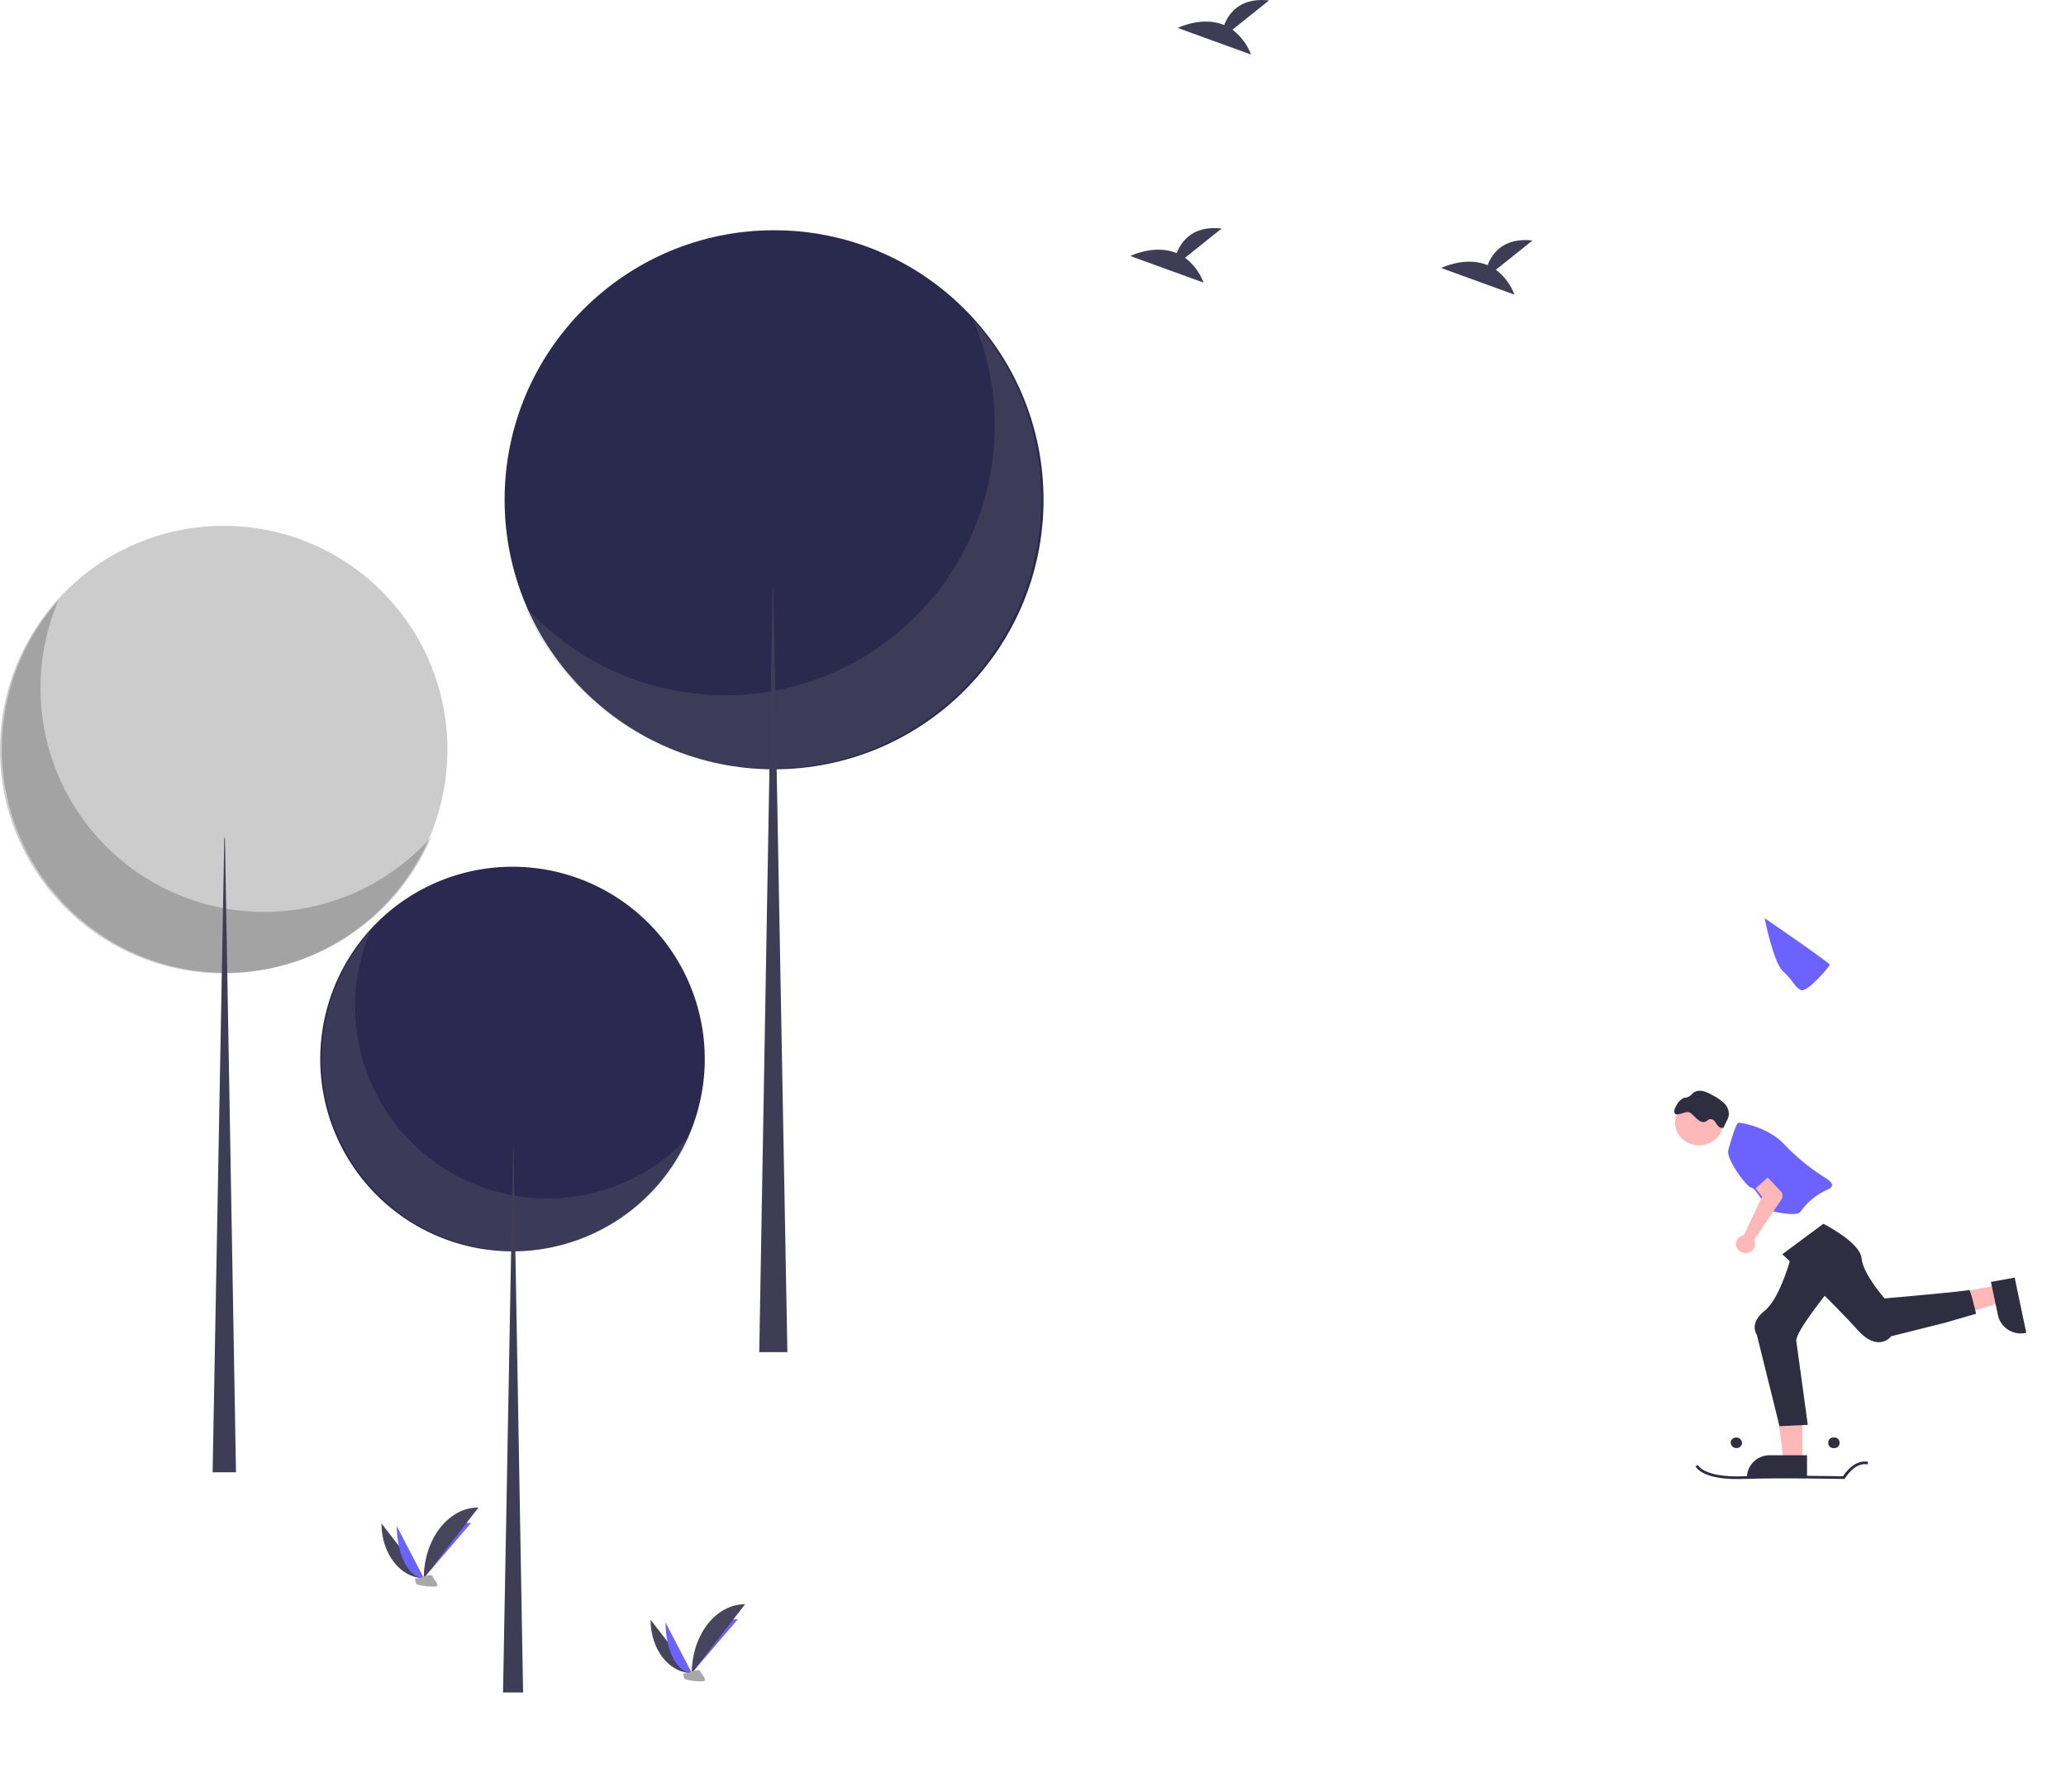 <svg xmlns="http://www.w3.org/2000/svg" xmlns:xlink="http://www.w3.org/1999/xlink" width="468.33" height="406.078" viewBox="0 0 468.33 406.078"><defs><style>.a{fill:#46455b;}.b{fill:#6c63ff;}.c{fill:#a8a8a8;}.d{fill:#ccc;}.e,.h,.j{opacity:0.2;isolation:isolate;}.f{fill:#3f3d56;}.g{fill:#2b294f;}.h{fill:#818181;}.i{fill:#2a294e;}.j{fill:#848484;}.k{fill:#ffb8b8;}.l{fill:#2f2e41;}.m{filter:url(#s);}.n{filter:url(#q);}.o{filter:url(#o);}.p{filter:url(#m);}.q{filter:url(#k);}.r{filter:url(#i);}.s{filter:url(#g);}.t{filter:url(#e);}.u{filter:url(#c);}.v{filter:url(#a);}</style><filter id="a" x="25.704" y="167.391" width="50.294" height="188.777" filterUnits="userSpaceOnUse"><feOffset dy="20" input="SourceAlpha"/><feGaussianBlur stdDeviation="7.5" result="b"/><feFlood flood-opacity="0.161"/><feComposite operator="in" in2="b"/><feComposite in="SourceGraphic"/></filter><filter id="c" x="91.524" y="237.516" width="49.55" height="168.562" filterUnits="userSpaceOnUse"><feOffset dy="20" input="SourceAlpha"/><feGaussianBlur stdDeviation="7.5" result="d"/><feFlood flood-opacity="0.161"/><feComposite operator="in" in2="d"/><feComposite in="SourceGraphic"/></filter><filter id="e" x="149.614" y="110.767" width="51.377" height="218.177" filterUnits="userSpaceOnUse"><feOffset dy="20" input="SourceAlpha"/><feGaussianBlur stdDeviation="7.5" result="f"/><feFlood flood-opacity="0.161"/><feComposite operator="in" in2="f"/><feComposite in="SourceGraphic"/></filter><filter id="g" x="393.312" y="305.849" width="24.241" height="34.258" filterUnits="userSpaceOnUse"><feOffset dy="10" input="SourceAlpha"/><feGaussianBlur stdDeviation="3" result="h"/><feFlood flood-opacity="0.161"/><feComposite operator="in" in2="h"/><feComposite in="SourceGraphic"/></filter><filter id="i" x="386.995" y="319.816" width="31.636" height="24.126" filterUnits="userSpaceOnUse"><feOffset dy="10" input="SourceAlpha"/><feGaussianBlur stdDeviation="3" result="j"/><feFlood flood-opacity="0.161"/><feComposite operator="in" in2="j"/><feComposite in="SourceGraphic"/></filter><filter id="k" x="427.878" y="281.275" width="34.821" height="27.675" filterUnits="userSpaceOnUse"><feOffset dy="10" input="SourceAlpha"/><feGaussianBlur stdDeviation="3" result="l"/><feFlood flood-opacity="0.161"/><feComposite operator="in" in2="l"/><feComposite in="SourceGraphic"/></filter><filter id="m" x="442.32" y="279.544" width="26.011" height="31.641" filterUnits="userSpaceOnUse"><feOffset dy="10" input="SourceAlpha"/><feGaussianBlur stdDeviation="3" result="n"/><feFlood flood-opacity="0.161"/><feComposite operator="in" in2="n"/><feComposite in="SourceGraphic"/></filter><filter id="o" x="395.031" y="267.357" width="61.907" height="45.844" filterUnits="userSpaceOnUse"><feOffset dy="10" input="SourceAlpha"/><feGaussianBlur stdDeviation="3" result="p"/><feFlood flood-opacity="0.161"/><feComposite operator="in" in2="p"/><feComposite in="SourceGraphic"/></filter><filter id="q" x="388.757" y="273.952" width="35.17" height="58.274" filterUnits="userSpaceOnUse"><feOffset dy="10" input="SourceAlpha"/><feGaussianBlur stdDeviation="3" result="r"/><feFlood flood-opacity="0.161"/><feComposite operator="in" in2="r"/><feComposite in="SourceGraphic"/></filter><filter id="s" x="375.332" y="321.229" width="57.14" height="22.983" filterUnits="userSpaceOnUse"><feOffset dy="10" input="SourceAlpha"/><feGaussianBlur stdDeviation="3" result="t"/><feFlood flood-opacity="0.161"/><feComposite operator="in" in2="t"/><feComposite in="SourceGraphic"/></filter></defs><g transform="translate(-194.563 -462.851)"><g transform="translate(268 445.568)"><path class="a" d="M148.31,711.36c0,6.855,4.3,12.393,9.607,12.393" transform="translate(-135.274 -348.809)"/><path class="b" d="M204.37,723.082c0-6.927,4.8-12.532,10.722-12.532" transform="translate(-181.727 -348.138)"/><path class="b" d="M168.62,715c0,6.512,2.742,11.773,6.126,11.773" transform="translate(-152.104 -351.826)"/><path class="a" d="M204.37,706.244c0-8.851,5.544-16.014,12.393-16.014" transform="translate(-181.727 -331.3)"/><path class="c" d="M192.58,780.58a4.873,4.873,0,0,0,1.772-.343c.41-.3,2.1-.643,2.2-.171s2.048,2.332.514,2.344a13.108,13.108,0,0,1-3.984-.488C192.671,781.673,192.58,780.58,192.58,780.58Z" transform="translate(-171.958 -405.549)"/></g><g transform="translate(329 467.5)"><path class="a" d="M148.31,711.36c0,6.677,4.185,12.072,9.358,12.072" transform="translate(-135.274 -348.903)"/><path class="b" d="M204.37,722.757c0-6.747,4.674-12.207,10.445-12.207" transform="translate(-181.976 -348.229)"/><path class="b" d="M168.62,715c0,6.343,2.671,11.468,5.968,11.468" transform="translate(-152.194 -351.936)"/><path class="a" d="M204.37,705.829c0-8.622,5.4-15.6,12.072-15.6" transform="translate(-181.976 -331.3)"/><path class="c" d="M192.58,780.561a4.747,4.747,0,0,0,1.726-.334c.4-.292,2.043-.626,2.142-.167s1.995,2.272.5,2.284a12.77,12.77,0,0,1-3.881-.476C192.668,781.626,192.58,780.561,192.58,780.561Z" transform="translate(-172.154 -405.947)"/></g><g transform="translate(113.971 445.705)"><circle class="d" cx="50.712" cy="50.712" r="50.712" transform="translate(80.592 136.325)"/><path class="e" d="M279.828,392.614a50.716,50.716,0,0,0,84.5,53.672,50.716,50.716,0,1,1-84.5-53.672Z" transform="translate(-185.968 -239.449)"/><g class="v" transform="matrix(1, 0, 0, 1, 80.59, 17.15)"><path class="f" d="M201.349,288.553h.14L204,432.33H198.7Z" transform="translate(-150.5 -118.66)"/></g><path class="g" d="M43.582,0A43.582,43.582,0,1,1,0,43.582,43.582,43.582,0,0,1,43.582,0Z" transform="translate(153.189 213.58)"/><path class="h" d="M389.931,508.148a43.585,43.585,0,0,0,72.62,46.126,43.586,43.586,0,1,1-72.62-46.126Z" transform="translate(-225.339 -280.095)"/><g class="u" transform="matrix(1, 0, 0, 1, 80.59, 17.15)"><path class="f" d="M302.521,396.739h.12L304.8,520.3h-4.55Z" transform="translate(-186.22 -156.72)"/></g><circle class="i" cx="61.082" cy="61.082" r="61.082" transform="translate(194.98 69.33)"/><path class="j" d="M551.379,294.57A61.087,61.087,0,0,1,449.6,359.218,61.087,61.087,0,1,0,551.379,294.57Z" transform="translate(-250.217 -204.956)"/><g class="t" transform="matrix(1, 0, 0, 1, 80.59, 17.15)"><path class="f" d="M393.052,201.2h-.168l-3.021,173.177h6.377Z" transform="translate(-217.75 -87.93)"/></g><path class="f" d="M674.036,269.254l8.293-6.633c-6.443-.711-9.09,2.8-10.173,5.584-5.033-2.09-10.513.649-10.513.649l16.594,6.024A12.556,12.556,0,0,0,674.036,269.254Z" transform="translate(-324.816 -193.683)"/><path class="f" d="M690.62,189.5l8.293-6.633c-6.443-.711-9.09,2.8-10.173,5.584-5.033-2.09-10.513.649-10.513.649l16.594,6.024a12.557,12.557,0,0,0-4.2-5.624Z" transform="translate(-330.651 -165.623)"/><path class="f" d="M782.748,273.448l8.293-6.633c-6.443-.711-9.09,2.8-10.174,5.584-5.033-2.09-10.513.649-10.513.649l16.594,6.024A12.557,12.557,0,0,0,782.748,273.448Z" transform="translate(-363.062 -195.159)"/><g transform="translate(-3 56.926)"><g class="s" transform="matrix(1, 0, 0, 1, 83.59, -39.78)"><path class="k" d="M766.977,462.552h-4.229l-2.011-15.258h6.241Z" transform="translate(-358.42 -141.44)"/></g><g class="r" transform="matrix(1, 0, 0, 1, 83.59, -39.78)"><path class="l" d="M903.547,639.05H889.911v-.161a5.145,5.145,0,0,1,5.307-4.965h8.329Z" transform="translate(-493.92 -314.11)"/></g><g class="q" transform="matrix(1, 0, 0, 1, 83.59, -39.78)"><path class="k" d="M846.921,393.957l.817,3.881-15.615,4.794-1.206-5.728Z" transform="translate(-394.04 -112.68)"/></g><g class="p" transform="matrix(1, 0, 0, 1, 83.59, -39.78)"><path class="l" d="M1007.613,546.517l2.634,12.515-.169.031a5.3,5.3,0,0,1-6.233-3.912h0l-1.609-7.644Z" transform="translate(-550.92 -266.97)"/></g><g class="o" transform="matrix(1, 0, 0, 1, 83.59, -39.78)"><path class="l" d="M906.225,526.962s12.179,11.692,16.986,17.089,7.692,1.5,7.692,1.5l12.29-3.08,6.939-2.016s-1.282-5.7-1.6-5.4-19.135,1.927-19.135,1.927-4.9-5.525-5.223-9.123-8.653-7.795-8.653-7.795Z" transform="translate(-502.19 -252.71)"/></g><g class="n" transform="matrix(1, 0, 0, 1, 83.59, -39.78)"><path class="l" d="M902,534.381s-2.564,10.193-6.253,13.124-1.759,5.464-1.759,5.464l5.128,20.686,6.41-.3s-2.285-16.874-2.6-18.972,7.733-11.907,7.733-11.907Z" transform="translate(-495.73 -260.43)"/></g><ellipse class="k" cx="5.448" cy="5.097" rx="5.448" ry="5.097" transform="translate(463.308 209.606)"/><path class="b" d="M886.5,506.777c.961,0,3.846,5.1,3.846,5.1s6.41,1.8,7.371.3a14.841,14.841,0,0,1,5.769-4.8c2.243-.9,1.282-1.8,0-2.7a46.592,46.592,0,0,1-9.294-7.5c-3.846-4.2-9.935-5.1-10.576-5.1s-2.243,6-2.243,6C880.414,499.881,885.542,506.777,886.5,506.777Z" transform="translate(-405.932 -277.401)"/><path class="l" d="M859.914,481.225c1.113.485,2.41,3.026,3.973,1.92a3.86,3.86,0,0,1,.42-.318,1.14,1.14,0,0,1,1.268.339c.318.331.5.755.809,1.1a1.194,1.194,0,0,0,1.249.427l.747-1.517a4.92,4.92,0,0,0,.444-1.126,3.33,3.33,0,0,0-1.027-2.9,10.954,10.954,0,0,0-2.718-1.862,7.625,7.625,0,0,0-2.158-.9,2.624,2.624,0,0,0-2.226.477,2.532,2.532,0,0,1-1.989,1.053,3.762,3.762,0,0,0-1.8,1.887,2.42,2.42,0,0,0-.409,1.1C856.46,482.683,858.919,480.791,859.914,481.225Z" transform="translate(-393.369 -268.895)"/><g class="m" transform="matrix(1, 0, 0, 1, 83.59, -39.78)"><path class="l" d="M876.8,640.952c8.861-.3,22.915,0,23.057,0l.2,0,.093-.161c.022-.037,2.172-3.7,5.1-3.146l.126-.588c-3.052-.572-5.213,2.525-5.7,3.288-1.719-.034-14.587-.274-22.9,0-8.568.287-9.935-2.485-9.948-2.514l-.594.226c.053.124,1.34,2.908,9.327,2.908Q876.152,640.974,876.8,640.952Z" transform="translate(-481.9 -315.76)"/></g><rect class="l" width="2.564" height="2.398" rx="1.199" transform="translate(475.914 286.01)"/><path class="l" d="M786.538,490.574h.188a1.151,1.151,0,0,1,1.188,1.111v.176a1.151,1.151,0,0,1-1.188,1.111h-.188a1.151,1.151,0,0,1-1.188-1.111v-.176a1.151,1.151,0,0,1,1.188-1.111Z" transform="translate(-287.323 -204.563)"/><path class="k" d="M886.331,532.213a2.3,2.3,0,0,1,.331-.08l4.138-8.762-1.465-1.881,2.745-2.439,2.939,3.094a1.468,1.468,0,0,1,.164,1.848l-6.194,9.229a1.928,1.928,0,0,1-.35,2.281,2.273,2.273,0,0,1-2.405.5,1.984,1.984,0,0,1,.1-3.792Z" transform="translate(-407.772 -291.942)"/></g><path class="b" d="M898.213,514.343c0,.422-5.061,6.327-6.494,5.762s-1.941-2.388-4.1-4.271-4.166-12.036-4.166-12.036S898.213,513.921,898.213,514.343Z" transform="translate(-402.851 -278.565)"/></g></g></svg>